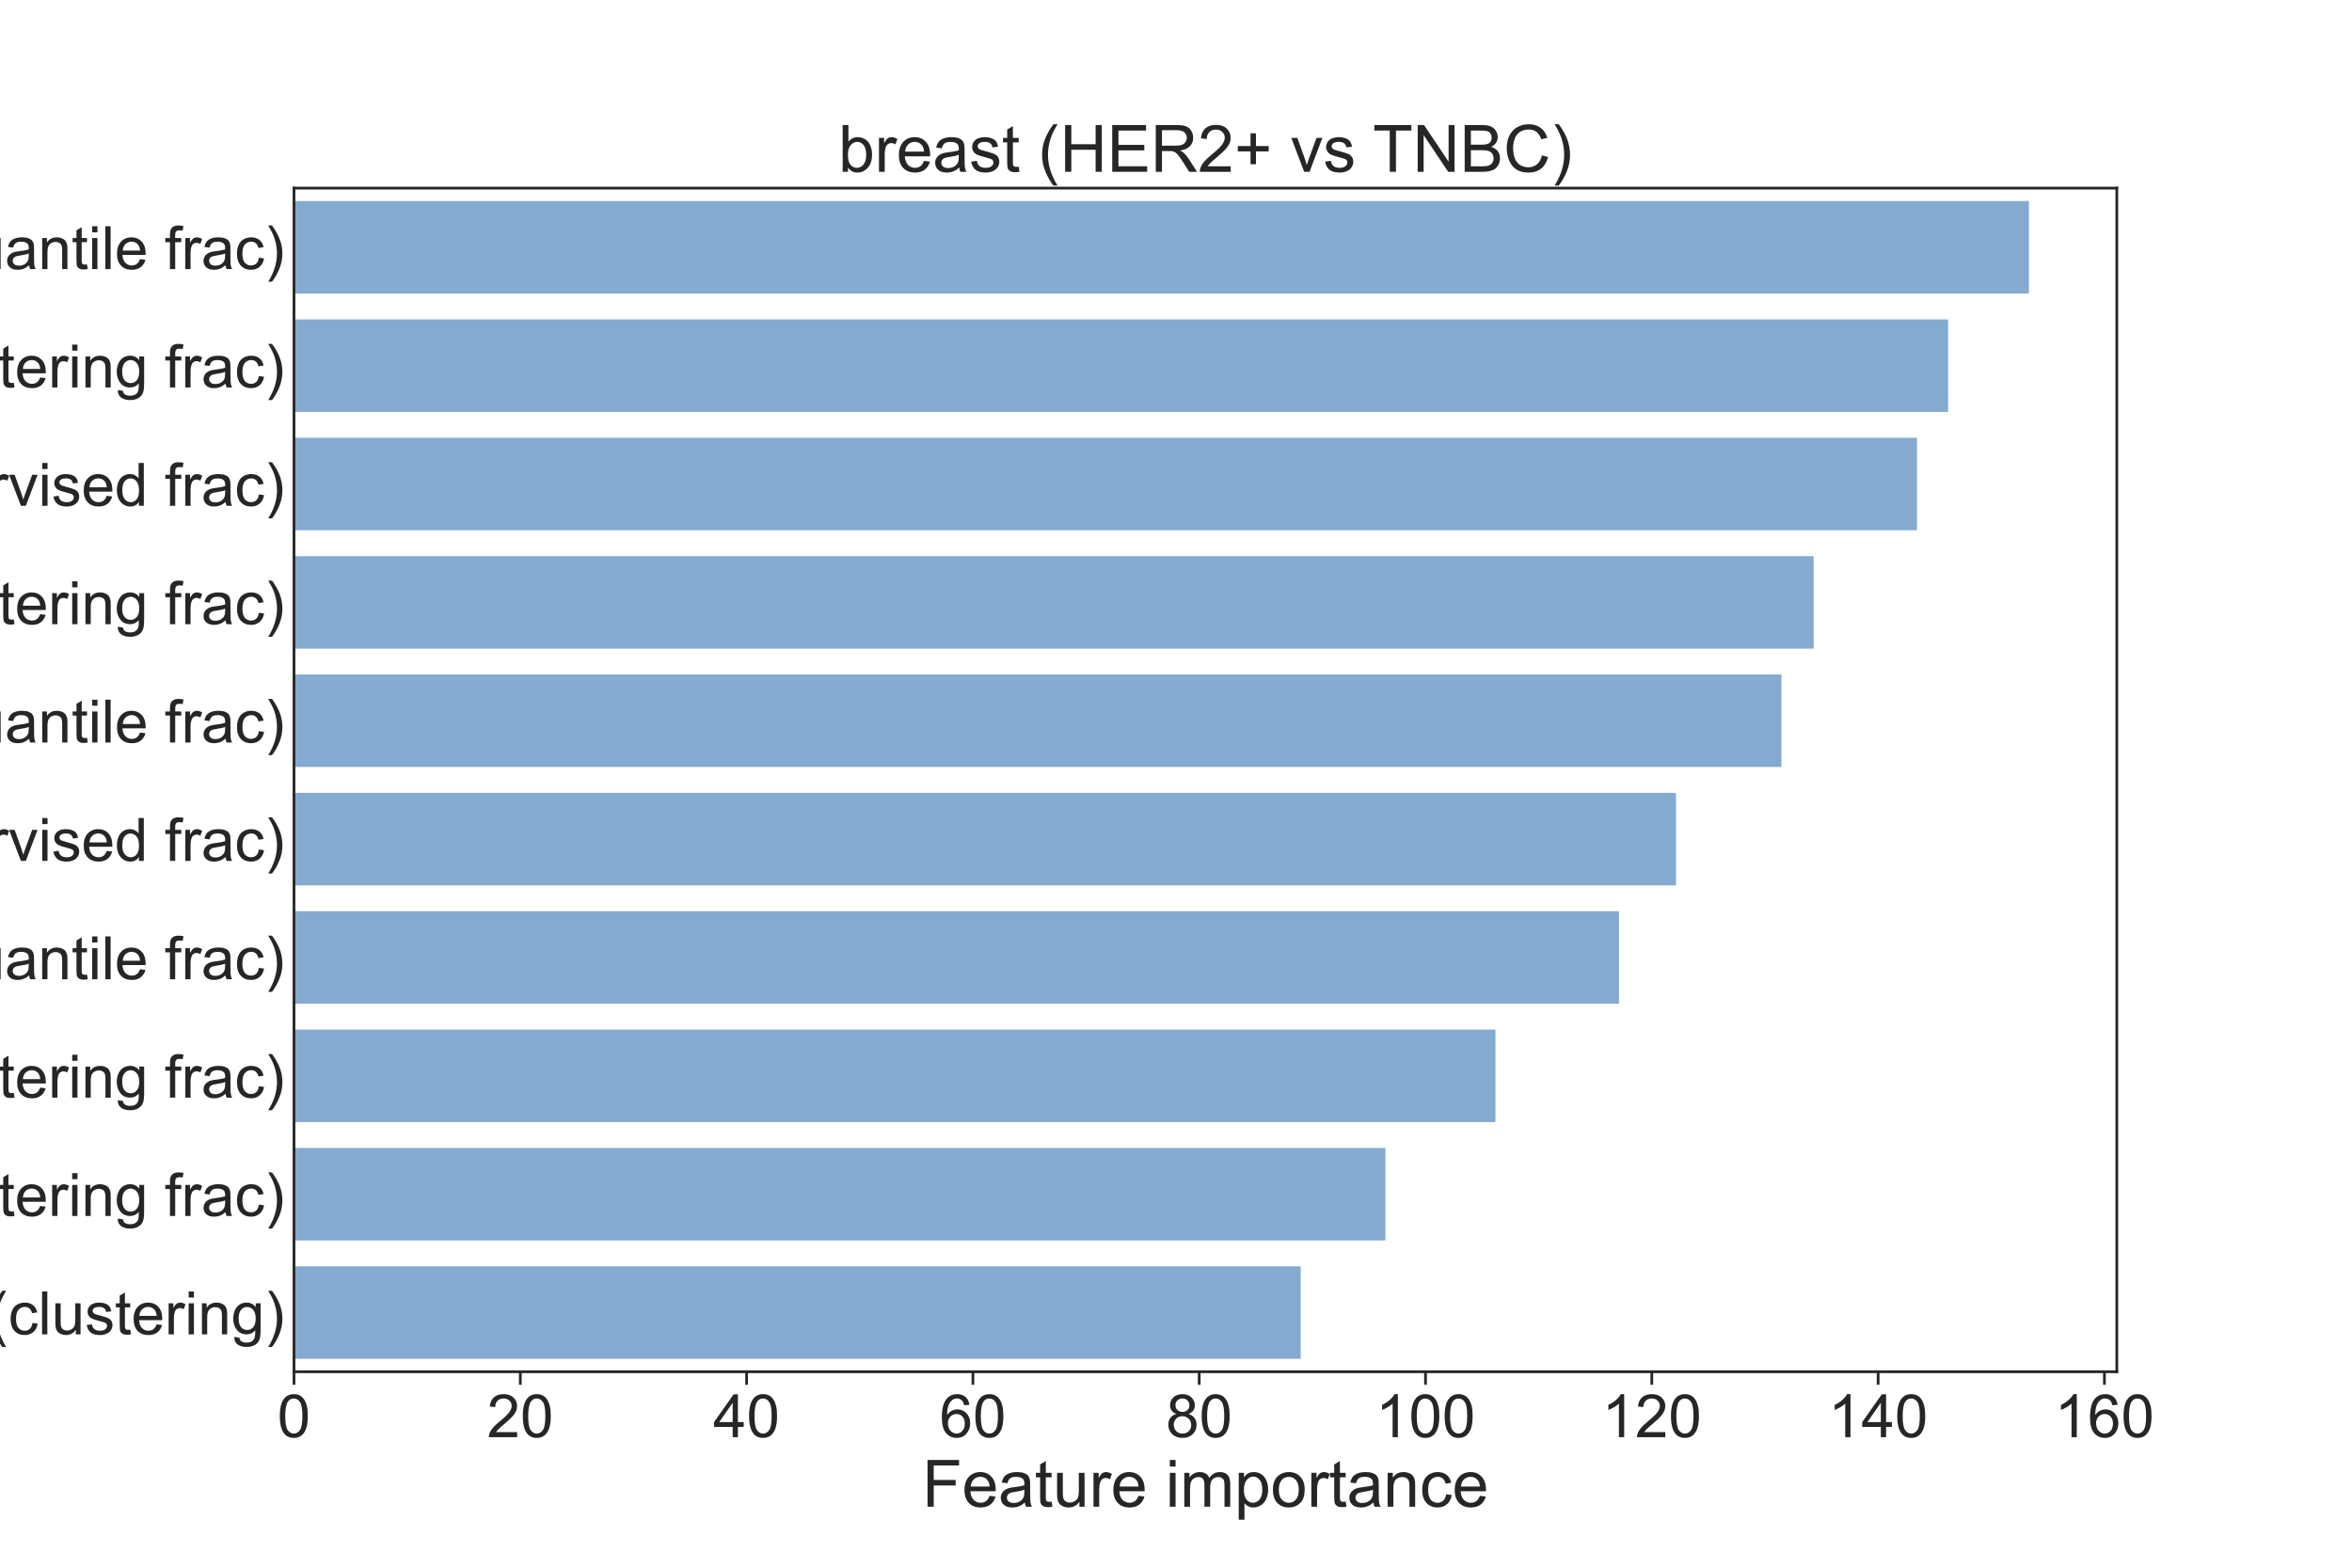 <?xml version="1.0" encoding="utf-8" standalone="no"?>
<!DOCTYPE svg PUBLIC "-//W3C//DTD SVG 1.1//EN"
  "http://www.w3.org/Graphics/SVG/1.1/DTD/svg11.dtd">
<!-- Created with matplotlib (https://matplotlib.org/) -->
<svg height="576pt" version="1.1" viewBox="0 0 864 576" width="864pt" xmlns="http://www.w3.org/2000/svg" xmlns:xlink="http://www.w3.org/1999/xlink">
 <defs>
  <style type="text/css">*{stroke-linecap:butt;stroke-linejoin:round;}</style>
 </defs>
 <g id="figure_1">
  <g id="patch_1">
   <path d="M 0 576 
L 864 576 
L 864 0 
L 0 0 
z
" style="fill:#ffffff;"/>
  </g>
  <g id="axes_1">
   <g id="patch_2">
    <path d="M 108 504 
L 777.6 504 
L 777.6 69.12 
L 108 69.12 
z
" style="fill:#ffffff;"/>
   </g>
   <g id="matplotlib.axis_1">
    <g id="xtick_1">
     <g id="line2d_1">
      <defs>
       <path d="M 0 0 
L 0 4.8 
" id="m6b2df90224" style="stroke:#262626;"/>
      </defs>
      <g>
       <use style="fill:#262626;stroke:#262626;" x="108" xlink:href="#m6b2df90224" y="504"/>
      </g>
     </g>
     <g id="text_1">
      <!-- 0 -->
      <g style="fill:#262626;" transform="translate(101.883 528.047)scale(0.22 -0.22)">
       <defs>
        <path d="M 4.156 35.297 
Q 4.156 48 6.766 55.734 
Q 9.375 63.484 14.516 67.672 
Q 19.672 71.875 27.484 71.875 
Q 33.25 71.875 37.594 69.547 
Q 41.938 67.234 44.766 62.859 
Q 47.609 58.5 49.219 52.219 
Q 50.828 45.953 50.828 35.297 
Q 50.828 22.703 48.234 14.969 
Q 45.656 7.234 40.5 3 
Q 35.359 -1.219 27.484 -1.219 
Q 17.141 -1.219 11.234 6.203 
Q 4.156 15.141 4.156 35.297 
z
M 13.188 35.297 
Q 13.188 17.672 17.312 11.828 
Q 21.438 6 27.484 6 
Q 33.547 6 37.672 11.859 
Q 41.797 17.719 41.797 35.297 
Q 41.797 52.984 37.672 58.781 
Q 33.547 64.594 27.391 64.594 
Q 21.344 64.594 17.719 59.469 
Q 13.188 52.938 13.188 35.297 
z
" id="ArialMT-48"/>
       </defs>
       <use xlink:href="#ArialMT-48"/>
      </g>
     </g>
    </g>
    <g id="xtick_2">
     <g id="line2d_2">
      <g>
       <use style="fill:#262626;stroke:#262626;" x="191.132" xlink:href="#m6b2df90224" y="504"/>
      </g>
     </g>
     <g id="text_2">
      <!-- 20 -->
      <g style="fill:#262626;" transform="translate(178.898 528.047)scale(0.22 -0.22)">
       <defs>
        <path d="M 50.344 8.453 
L 50.344 0 
L 3.031 0 
Q 2.938 3.172 4.047 6.109 
Q 5.859 10.938 9.828 15.625 
Q 13.812 20.312 21.344 26.469 
Q 33.016 36.031 37.109 41.625 
Q 41.219 47.219 41.219 52.203 
Q 41.219 57.422 37.469 61 
Q 33.734 64.594 27.734 64.594 
Q 21.391 64.594 17.578 60.781 
Q 13.766 56.984 13.719 50.25 
L 4.688 51.172 
Q 5.609 61.281 11.656 66.578 
Q 17.719 71.875 27.938 71.875 
Q 38.234 71.875 44.234 66.156 
Q 50.25 60.453 50.25 52 
Q 50.25 47.703 48.484 43.547 
Q 46.734 39.406 42.656 34.812 
Q 38.578 30.219 29.109 22.219 
Q 21.188 15.578 18.938 13.203 
Q 16.703 10.844 15.234 8.453 
z
" id="ArialMT-50"/>
       </defs>
       <use xlink:href="#ArialMT-50"/>
       <use x="55.615" xlink:href="#ArialMT-48"/>
      </g>
     </g>
    </g>
    <g id="xtick_3">
     <g id="line2d_3">
      <g>
       <use style="fill:#262626;stroke:#262626;" x="274.263" xlink:href="#m6b2df90224" y="504"/>
      </g>
     </g>
     <g id="text_3">
      <!-- 40 -->
      <g style="fill:#262626;" transform="translate(262.029 528.047)scale(0.22 -0.22)">
       <defs>
        <path d="M 32.328 0 
L 32.328 17.141 
L 1.266 17.141 
L 1.266 25.203 
L 33.938 71.578 
L 41.109 71.578 
L 41.109 25.203 
L 50.781 25.203 
L 50.781 17.141 
L 41.109 17.141 
L 41.109 0 
z
M 32.328 25.203 
L 32.328 57.469 
L 9.906 25.203 
z
" id="ArialMT-52"/>
       </defs>
       <use xlink:href="#ArialMT-52"/>
       <use x="55.615" xlink:href="#ArialMT-48"/>
      </g>
     </g>
    </g>
    <g id="xtick_4">
     <g id="line2d_4">
      <g>
       <use style="fill:#262626;stroke:#262626;" x="357.395" xlink:href="#m6b2df90224" y="504"/>
      </g>
     </g>
     <g id="text_4">
      <!-- 60 -->
      <g style="fill:#262626;" transform="translate(345.161 528.047)scale(0.22 -0.22)">
       <defs>
        <path d="M 49.75 54.047 
L 41.016 53.375 
Q 39.844 58.547 37.703 60.891 
Q 34.125 64.656 28.906 64.656 
Q 24.703 64.656 21.531 62.312 
Q 17.391 59.281 14.984 53.469 
Q 12.594 47.656 12.5 36.922 
Q 15.672 41.75 20.266 44.094 
Q 24.859 46.438 29.891 46.438 
Q 38.672 46.438 44.844 39.969 
Q 51.031 33.5 51.031 23.25 
Q 51.031 16.5 48.125 10.719 
Q 45.219 4.938 40.141 1.859 
Q 35.062 -1.219 28.609 -1.219 
Q 17.625 -1.219 10.688 6.859 
Q 3.766 14.938 3.766 33.5 
Q 3.766 54.25 11.422 63.672 
Q 18.109 71.875 29.438 71.875 
Q 37.891 71.875 43.281 67.141 
Q 48.688 62.406 49.75 54.047 
z
M 13.875 23.188 
Q 13.875 18.656 15.797 14.5 
Q 17.719 10.359 21.188 8.172 
Q 24.656 6 28.469 6 
Q 34.031 6 38.031 10.484 
Q 42.047 14.984 42.047 22.703 
Q 42.047 30.125 38.078 34.391 
Q 34.125 38.672 28.125 38.672 
Q 22.172 38.672 18.016 34.391 
Q 13.875 30.125 13.875 23.188 
z
" id="ArialMT-54"/>
       </defs>
       <use xlink:href="#ArialMT-54"/>
       <use x="55.615" xlink:href="#ArialMT-48"/>
      </g>
     </g>
    </g>
    <g id="xtick_5">
     <g id="line2d_5">
      <g>
       <use style="fill:#262626;stroke:#262626;" x="440.527" xlink:href="#m6b2df90224" y="504"/>
      </g>
     </g>
     <g id="text_5">
      <!-- 80 -->
      <g style="fill:#262626;" transform="translate(428.292 528.047)scale(0.22 -0.22)">
       <defs>
        <path d="M 17.672 38.812 
Q 12.203 40.828 9.562 44.531 
Q 6.938 48.25 6.938 53.422 
Q 6.938 61.234 12.547 66.547 
Q 18.172 71.875 27.484 71.875 
Q 36.859 71.875 42.578 66.422 
Q 48.297 60.984 48.297 53.172 
Q 48.297 48.188 45.672 44.5 
Q 43.062 40.828 37.75 38.812 
Q 44.344 36.672 47.781 31.875 
Q 51.219 27.094 51.219 20.453 
Q 51.219 11.281 44.719 5.031 
Q 38.234 -1.219 27.641 -1.219 
Q 17.047 -1.219 10.547 5.047 
Q 4.047 11.328 4.047 20.703 
Q 4.047 27.688 7.594 32.391 
Q 11.141 37.109 17.672 38.812 
z
M 15.922 53.719 
Q 15.922 48.641 19.188 45.406 
Q 22.469 42.188 27.688 42.188 
Q 32.766 42.188 36.016 45.375 
Q 39.266 48.578 39.266 53.219 
Q 39.266 58.062 35.906 61.359 
Q 32.562 64.656 27.594 64.656 
Q 22.562 64.656 19.234 61.422 
Q 15.922 58.203 15.922 53.719 
z
M 13.094 20.656 
Q 13.094 16.891 14.875 13.375 
Q 16.656 9.859 20.172 7.922 
Q 23.688 6 27.734 6 
Q 34.031 6 38.125 10.047 
Q 42.234 14.109 42.234 20.359 
Q 42.234 26.703 38.016 30.859 
Q 33.797 35.016 27.438 35.016 
Q 21.234 35.016 17.156 30.906 
Q 13.094 26.812 13.094 20.656 
z
" id="ArialMT-56"/>
       </defs>
       <use xlink:href="#ArialMT-56"/>
       <use x="55.615" xlink:href="#ArialMT-48"/>
      </g>
     </g>
    </g>
    <g id="xtick_6">
     <g id="line2d_6">
      <g>
       <use style="fill:#262626;stroke:#262626;" x="523.658" xlink:href="#m6b2df90224" y="504"/>
      </g>
     </g>
     <g id="text_6">
      <!-- 100 -->
      <g style="fill:#262626;" transform="translate(505.307 528.047)scale(0.22 -0.22)">
       <defs>
        <path d="M 37.25 0 
L 28.469 0 
L 28.469 56 
Q 25.297 52.984 20.141 49.953 
Q 14.984 46.922 10.891 45.406 
L 10.891 53.906 
Q 18.266 57.375 23.781 62.297 
Q 29.297 67.234 31.594 71.875 
L 37.25 71.875 
z
" id="ArialMT-49"/>
       </defs>
       <use xlink:href="#ArialMT-49"/>
       <use x="55.615" xlink:href="#ArialMT-48"/>
       <use x="111.23" xlink:href="#ArialMT-48"/>
      </g>
     </g>
    </g>
    <g id="xtick_7">
     <g id="line2d_7">
      <g>
       <use style="fill:#262626;stroke:#262626;" x="606.79" xlink:href="#m6b2df90224" y="504"/>
      </g>
     </g>
     <g id="text_7">
      <!-- 120 -->
      <g style="fill:#262626;" transform="translate(588.439 528.047)scale(0.22 -0.22)">
       <use xlink:href="#ArialMT-49"/>
       <use x="55.615" xlink:href="#ArialMT-50"/>
       <use x="111.23" xlink:href="#ArialMT-48"/>
      </g>
     </g>
    </g>
    <g id="xtick_8">
     <g id="line2d_8">
      <g>
       <use style="fill:#262626;stroke:#262626;" x="689.921" xlink:href="#m6b2df90224" y="504"/>
      </g>
     </g>
     <g id="text_8">
      <!-- 140 -->
      <g style="fill:#262626;" transform="translate(671.57 528.047)scale(0.22 -0.22)">
       <use xlink:href="#ArialMT-49"/>
       <use x="55.615" xlink:href="#ArialMT-52"/>
       <use x="111.23" xlink:href="#ArialMT-48"/>
      </g>
     </g>
    </g>
    <g id="xtick_9">
     <g id="line2d_9">
      <g>
       <use style="fill:#262626;stroke:#262626;" x="773.053" xlink:href="#m6b2df90224" y="504"/>
      </g>
     </g>
     <g id="text_9">
      <!-- 160 -->
      <g style="fill:#262626;" transform="translate(754.702 528.047)scale(0.22 -0.22)">
       <use xlink:href="#ArialMT-49"/>
       <use x="55.615" xlink:href="#ArialMT-54"/>
       <use x="111.23" xlink:href="#ArialMT-48"/>
      </g>
     </g>
    </g>
    <g id="text_10">
     <!-- Feature importance -->
     <g style="fill:#262626;" transform="translate(338.758 553.598)scale(0.24 -0.24)">
      <defs>
       <path d="M 8.203 0 
L 8.203 71.578 
L 56.5 71.578 
L 56.5 63.141 
L 17.672 63.141 
L 17.672 40.969 
L 51.266 40.969 
L 51.266 32.516 
L 17.672 32.516 
L 17.672 0 
z
" id="ArialMT-70"/>
       <path d="M 42.094 16.703 
L 51.172 15.578 
Q 49.031 7.625 43.219 3.219 
Q 37.406 -1.172 28.375 -1.172 
Q 17 -1.172 10.328 5.828 
Q 3.656 12.844 3.656 25.484 
Q 3.656 38.578 10.391 45.797 
Q 17.141 53.031 27.875 53.031 
Q 38.281 53.031 44.875 45.953 
Q 51.469 38.875 51.469 26.031 
Q 51.469 25.25 51.422 23.688 
L 12.75 23.688 
Q 13.234 15.141 17.578 10.594 
Q 21.922 6.062 28.422 6.062 
Q 33.25 6.062 36.672 8.594 
Q 40.094 11.141 42.094 16.703 
z
M 13.234 30.906 
L 42.188 30.906 
Q 41.609 37.453 38.875 40.719 
Q 34.672 45.797 27.984 45.797 
Q 21.922 45.797 17.797 41.75 
Q 13.672 37.703 13.234 30.906 
z
" id="ArialMT-101"/>
       <path d="M 40.438 6.391 
Q 35.547 2.25 31.031 0.531 
Q 26.516 -1.172 21.344 -1.172 
Q 12.797 -1.172 8.203 3 
Q 3.609 7.172 3.609 13.672 
Q 3.609 17.484 5.344 20.625 
Q 7.078 23.781 9.891 25.688 
Q 12.703 27.594 16.219 28.562 
Q 18.797 29.25 24.031 29.891 
Q 34.672 31.156 39.703 32.906 
Q 39.75 34.719 39.75 35.203 
Q 39.75 40.578 37.25 42.781 
Q 33.891 45.75 27.25 45.75 
Q 21.047 45.75 18.094 43.578 
Q 15.141 41.406 13.719 35.891 
L 5.125 37.062 
Q 6.297 42.578 8.984 45.969 
Q 11.672 49.359 16.75 51.188 
Q 21.828 53.031 28.516 53.031 
Q 35.156 53.031 39.297 51.469 
Q 43.453 49.906 45.406 47.531 
Q 47.359 45.172 48.141 41.547 
Q 48.578 39.312 48.578 33.453 
L 48.578 21.734 
Q 48.578 9.469 49.141 6.219 
Q 49.703 2.984 51.375 0 
L 42.188 0 
Q 40.828 2.734 40.438 6.391 
z
M 39.703 26.031 
Q 34.906 24.078 25.344 22.703 
Q 19.922 21.922 17.672 20.938 
Q 15.438 19.969 14.203 18.094 
Q 12.984 16.219 12.984 13.922 
Q 12.984 10.406 15.641 8.062 
Q 18.312 5.719 23.438 5.719 
Q 28.516 5.719 32.469 7.938 
Q 36.422 10.156 38.281 14.016 
Q 39.703 17 39.703 22.797 
z
" id="ArialMT-97"/>
       <path d="M 25.781 7.859 
L 27.047 0.094 
Q 23.344 -0.688 20.406 -0.688 
Q 15.625 -0.688 12.984 0.828 
Q 10.359 2.344 9.281 4.812 
Q 8.203 7.281 8.203 15.188 
L 8.203 45.016 
L 1.766 45.016 
L 1.766 51.859 
L 8.203 51.859 
L 8.203 64.703 
L 16.938 69.969 
L 16.938 51.859 
L 25.781 51.859 
L 25.781 45.016 
L 16.938 45.016 
L 16.938 14.703 
Q 16.938 10.938 17.406 9.859 
Q 17.875 8.797 18.922 8.156 
Q 19.969 7.516 21.922 7.516 
Q 23.391 7.516 25.781 7.859 
z
" id="ArialMT-116"/>
       <path d="M 40.578 0 
L 40.578 7.625 
Q 34.516 -1.172 24.125 -1.172 
Q 19.531 -1.172 15.547 0.578 
Q 11.578 2.344 9.641 5 
Q 7.719 7.672 6.938 11.531 
Q 6.391 14.109 6.391 19.734 
L 6.391 51.859 
L 15.188 51.859 
L 15.188 23.094 
Q 15.188 16.219 15.719 13.812 
Q 16.547 10.359 19.234 8.375 
Q 21.922 6.391 25.875 6.391 
Q 29.828 6.391 33.297 8.422 
Q 36.766 10.453 38.203 13.938 
Q 39.656 17.438 39.656 24.078 
L 39.656 51.859 
L 48.438 51.859 
L 48.438 0 
z
" id="ArialMT-117"/>
       <path d="M 6.5 0 
L 6.5 51.859 
L 14.406 51.859 
L 14.406 44 
Q 17.438 49.516 20 51.266 
Q 22.562 53.031 25.641 53.031 
Q 30.078 53.031 34.672 50.203 
L 31.641 42.047 
Q 28.422 43.953 25.203 43.953 
Q 22.312 43.953 20.016 42.219 
Q 17.719 40.484 16.75 37.406 
Q 15.281 32.719 15.281 27.156 
L 15.281 0 
z
" id="ArialMT-114"/>
       <path id="ArialMT-32"/>
       <path d="M 6.641 61.469 
L 6.641 71.578 
L 15.438 71.578 
L 15.438 61.469 
z
M 6.641 0 
L 6.641 51.859 
L 15.438 51.859 
L 15.438 0 
z
" id="ArialMT-105"/>
       <path d="M 6.594 0 
L 6.594 51.859 
L 14.453 51.859 
L 14.453 44.578 
Q 16.891 48.391 20.938 50.703 
Q 25 53.031 30.172 53.031 
Q 35.938 53.031 39.625 50.641 
Q 43.312 48.25 44.828 43.953 
Q 50.984 53.031 60.844 53.031 
Q 68.562 53.031 72.703 48.75 
Q 76.859 44.484 76.859 35.594 
L 76.859 0 
L 68.109 0 
L 68.109 32.672 
Q 68.109 37.938 67.25 40.25 
Q 66.406 42.578 64.156 43.984 
Q 61.922 45.406 58.891 45.406 
Q 53.422 45.406 49.797 41.766 
Q 46.188 38.141 46.188 30.125 
L 46.188 0 
L 37.406 0 
L 37.406 33.688 
Q 37.406 39.547 35.25 42.469 
Q 33.109 45.406 28.219 45.406 
Q 24.516 45.406 21.359 43.453 
Q 18.219 41.5 16.797 37.734 
Q 15.375 33.984 15.375 26.906 
L 15.375 0 
z
" id="ArialMT-109"/>
       <path d="M 6.594 -19.875 
L 6.594 51.859 
L 14.594 51.859 
L 14.594 45.125 
Q 17.438 49.078 21 51.047 
Q 24.562 53.031 29.641 53.031 
Q 36.281 53.031 41.359 49.609 
Q 46.438 46.188 49.016 39.953 
Q 51.609 33.734 51.609 26.312 
Q 51.609 18.359 48.75 11.984 
Q 45.906 5.609 40.453 2.219 
Q 35.016 -1.172 29 -1.172 
Q 24.609 -1.172 21.109 0.688 
Q 17.625 2.547 15.375 5.375 
L 15.375 -19.875 
z
M 14.547 25.641 
Q 14.547 15.625 18.594 10.844 
Q 22.656 6.062 28.422 6.062 
Q 34.281 6.062 38.453 11.016 
Q 42.625 15.969 42.625 26.375 
Q 42.625 36.281 38.547 41.203 
Q 34.469 46.141 28.812 46.141 
Q 23.188 46.141 18.859 40.891 
Q 14.547 35.641 14.547 25.641 
z
" id="ArialMT-112"/>
       <path d="M 3.328 25.922 
Q 3.328 40.328 11.328 47.266 
Q 18.016 53.031 27.641 53.031 
Q 38.328 53.031 45.109 46.016 
Q 51.906 39.016 51.906 26.656 
Q 51.906 16.656 48.906 10.906 
Q 45.906 5.172 40.156 2 
Q 34.422 -1.172 27.641 -1.172 
Q 16.75 -1.172 10.031 5.812 
Q 3.328 12.797 3.328 25.922 
z
M 12.359 25.922 
Q 12.359 15.969 16.703 11.016 
Q 21.047 6.062 27.641 6.062 
Q 34.188 6.062 38.531 11.031 
Q 42.875 16.016 42.875 26.219 
Q 42.875 35.844 38.5 40.797 
Q 34.125 45.75 27.641 45.75 
Q 21.047 45.75 16.703 40.812 
Q 12.359 35.891 12.359 25.922 
z
" id="ArialMT-111"/>
       <path d="M 6.594 0 
L 6.594 51.859 
L 14.5 51.859 
L 14.5 44.484 
Q 20.219 53.031 31 53.031 
Q 35.688 53.031 39.625 51.344 
Q 43.562 49.656 45.516 46.922 
Q 47.469 44.188 48.25 40.438 
Q 48.734 37.984 48.734 31.891 
L 48.734 0 
L 39.938 0 
L 39.938 31.547 
Q 39.938 36.922 38.906 39.578 
Q 37.891 42.234 35.281 43.812 
Q 32.672 45.406 29.156 45.406 
Q 23.531 45.406 19.453 41.844 
Q 15.375 38.281 15.375 28.328 
L 15.375 0 
z
" id="ArialMT-110"/>
       <path d="M 40.438 19 
L 49.078 17.875 
Q 47.656 8.938 41.812 3.875 
Q 35.984 -1.172 27.484 -1.172 
Q 16.844 -1.172 10.375 5.781 
Q 3.906 12.75 3.906 25.734 
Q 3.906 34.125 6.688 40.422 
Q 9.469 46.734 15.156 49.875 
Q 20.844 53.031 27.547 53.031 
Q 35.984 53.031 41.359 48.75 
Q 46.734 44.484 48.25 36.625 
L 39.703 35.297 
Q 38.484 40.531 35.375 43.156 
Q 32.281 45.797 27.875 45.797 
Q 21.234 45.797 17.078 41.031 
Q 12.938 36.281 12.938 25.984 
Q 12.938 15.531 16.938 10.797 
Q 20.953 6.062 27.391 6.062 
Q 32.562 6.062 36.031 9.234 
Q 39.5 12.406 40.438 19 
z
" id="ArialMT-99"/>
      </defs>
      <use xlink:href="#ArialMT-70"/>
      <use x="61.084" xlink:href="#ArialMT-101"/>
      <use x="116.699" xlink:href="#ArialMT-97"/>
      <use x="172.314" xlink:href="#ArialMT-116"/>
      <use x="200.098" xlink:href="#ArialMT-117"/>
      <use x="255.713" xlink:href="#ArialMT-114"/>
      <use x="289.014" xlink:href="#ArialMT-101"/>
      <use x="344.629" xlink:href="#ArialMT-32"/>
      <use x="372.412" xlink:href="#ArialMT-105"/>
      <use x="394.629" xlink:href="#ArialMT-109"/>
      <use x="477.93" xlink:href="#ArialMT-112"/>
      <use x="533.545" xlink:href="#ArialMT-111"/>
      <use x="589.16" xlink:href="#ArialMT-114"/>
      <use x="622.461" xlink:href="#ArialMT-116"/>
      <use x="650.244" xlink:href="#ArialMT-97"/>
      <use x="705.859" xlink:href="#ArialMT-110"/>
      <use x="761.475" xlink:href="#ArialMT-99"/>
      <use x="811.475" xlink:href="#ArialMT-101"/>
     </g>
    </g>
   </g>
   <g id="matplotlib.axis_2">
    <g id="ytick_1">
     <g id="text_11">
      <!-- SV DUP [1217064-inf] (quantile frac) -->
      <g style="fill:#262626;" transform="translate(-252.165 98.872)scale(0.22 -0.22)">
       <defs>
        <path d="M 4.5 23 
L 13.422 23.781 
Q 14.062 18.406 16.375 14.969 
Q 18.703 11.531 23.578 9.406 
Q 28.469 7.281 34.578 7.281 
Q 39.984 7.281 44.141 8.891 
Q 48.297 10.5 50.312 13.297 
Q 52.344 16.109 52.344 19.438 
Q 52.344 22.797 50.391 25.312 
Q 48.438 27.828 43.953 29.547 
Q 41.062 30.672 31.203 33.031 
Q 21.344 35.406 17.391 37.5 
Q 12.25 40.188 9.734 44.156 
Q 7.234 48.141 7.234 53.078 
Q 7.234 58.5 10.297 63.203 
Q 13.375 67.922 19.281 70.359 
Q 25.203 72.797 32.422 72.797 
Q 40.375 72.797 46.453 70.234 
Q 52.547 67.672 55.812 62.688 
Q 59.078 57.719 59.328 51.422 
L 50.25 50.734 
Q 49.516 57.516 45.281 60.984 
Q 41.062 64.453 32.812 64.453 
Q 24.219 64.453 20.281 61.297 
Q 16.359 58.156 16.359 53.719 
Q 16.359 49.859 19.141 47.359 
Q 21.875 44.875 33.422 42.266 
Q 44.969 39.656 49.266 37.703 
Q 55.516 34.812 58.484 30.391 
Q 61.469 25.984 61.469 20.219 
Q 61.469 14.5 58.203 9.438 
Q 54.938 4.391 48.797 1.578 
Q 42.672 -1.219 35.016 -1.219 
Q 25.297 -1.219 18.719 1.609 
Q 12.156 4.438 8.422 10.125 
Q 4.688 15.828 4.5 23 
z
" id="ArialMT-83"/>
        <path d="M 28.172 0 
L 0.438 71.578 
L 10.688 71.578 
L 29.297 19.578 
Q 31.547 13.328 33.062 7.859 
Q 34.719 13.719 36.922 19.578 
L 56.25 71.578 
L 65.922 71.578 
L 37.891 0 
z
" id="ArialMT-86"/>
        <path d="M 7.719 0 
L 7.719 71.578 
L 32.375 71.578 
Q 40.719 71.578 45.125 70.562 
Q 51.266 69.141 55.609 65.438 
Q 61.281 60.641 64.078 53.188 
Q 66.891 45.75 66.891 36.188 
Q 66.891 28.031 64.984 21.734 
Q 63.094 15.438 60.109 11.297 
Q 57.125 7.172 53.578 4.797 
Q 50.047 2.438 45.047 1.219 
Q 40.047 0 33.547 0 
z
M 17.188 8.453 
L 32.469 8.453 
Q 39.547 8.453 43.578 9.766 
Q 47.609 11.078 50 13.484 
Q 53.375 16.844 55.25 22.531 
Q 57.125 28.219 57.125 36.328 
Q 57.125 47.562 53.438 53.594 
Q 49.75 59.625 44.484 61.672 
Q 40.672 63.141 32.234 63.141 
L 17.188 63.141 
z
" id="ArialMT-68"/>
        <path d="M 54.688 71.578 
L 64.156 71.578 
L 64.156 30.219 
Q 64.156 19.438 61.719 13.078 
Q 59.281 6.734 52.906 2.75 
Q 46.531 -1.219 36.188 -1.219 
Q 26.125 -1.219 19.719 2.25 
Q 13.328 5.719 10.594 12.281 
Q 7.859 18.844 7.859 30.219 
L 7.859 71.578 
L 17.328 71.578 
L 17.328 30.281 
Q 17.328 20.953 19.062 16.531 
Q 20.797 12.109 25.016 9.719 
Q 29.25 7.328 35.359 7.328 
Q 45.797 7.328 50.234 12.062 
Q 54.688 16.797 54.688 30.281 
z
" id="ArialMT-85"/>
        <path d="M 7.719 0 
L 7.719 71.578 
L 34.719 71.578 
Q 41.844 71.578 45.609 70.906 
Q 50.875 70.016 54.438 67.547 
Q 58.016 65.094 60.188 60.641 
Q 62.359 56.203 62.359 50.875 
Q 62.359 41.75 56.547 35.422 
Q 50.734 29.109 35.547 29.109 
L 17.188 29.109 
L 17.188 0 
z
M 17.188 37.547 
L 35.688 37.547 
Q 44.875 37.547 48.734 40.969 
Q 52.594 44.391 52.594 50.594 
Q 52.594 55.078 50.312 58.266 
Q 48.047 61.469 44.344 62.5 
Q 41.938 63.141 35.5 63.141 
L 17.188 63.141 
z
" id="ArialMT-80"/>
        <path d="M 6.781 -19.875 
L 6.781 71.578 
L 26.172 71.578 
L 26.172 64.312 
L 15.578 64.312 
L 15.578 -12.594 
L 26.172 -12.594 
L 26.172 -19.875 
z
" id="ArialMT-91"/>
        <path d="M 4.734 62.203 
L 4.734 70.656 
L 51.078 70.656 
L 51.078 63.812 
Q 44.234 56.547 37.516 44.484 
Q 30.812 32.422 27.156 19.672 
Q 24.516 10.688 23.781 0 
L 14.75 0 
Q 14.891 8.453 18.062 20.406 
Q 21.234 32.375 27.172 43.484 
Q 33.109 54.594 39.797 62.203 
z
" id="ArialMT-55"/>
        <path d="M 3.172 21.484 
L 3.172 30.328 
L 30.172 30.328 
L 30.172 21.484 
z
" id="ArialMT-45"/>
        <path d="M 8.688 0 
L 8.688 45.016 
L 0.922 45.016 
L 0.922 51.859 
L 8.688 51.859 
L 8.688 57.375 
Q 8.688 62.594 9.625 65.141 
Q 10.891 68.562 14.078 70.672 
Q 17.281 72.797 23.047 72.797 
Q 26.766 72.797 31.25 71.922 
L 29.938 64.266 
Q 27.203 64.75 24.75 64.75 
Q 20.75 64.75 19.094 63.031 
Q 17.438 61.328 17.438 56.641 
L 17.438 51.859 
L 27.547 51.859 
L 27.547 45.016 
L 17.438 45.016 
L 17.438 0 
z
" id="ArialMT-102"/>
        <path d="M 21.297 -19.875 
L 1.906 -19.875 
L 1.906 -12.594 
L 12.5 -12.594 
L 12.5 64.312 
L 1.906 64.312 
L 1.906 71.578 
L 21.297 71.578 
z
" id="ArialMT-93"/>
        <path d="M 23.391 -21.047 
Q 16.109 -11.859 11.078 0.438 
Q 6.062 12.75 6.062 25.922 
Q 6.062 37.547 9.812 48.188 
Q 14.203 60.547 23.391 72.797 
L 29.688 72.797 
Q 23.781 62.641 21.875 58.297 
Q 18.891 51.562 17.188 44.234 
Q 15.094 35.109 15.094 25.875 
Q 15.094 2.391 29.688 -21.047 
z
" id="ArialMT-40"/>
        <path d="M 39.656 -19.875 
L 39.656 5.516 
Q 37.594 2.641 33.906 0.734 
Q 30.219 -1.172 26.078 -1.172 
Q 16.844 -1.172 10.172 6.203 
Q 3.516 13.578 3.516 26.422 
Q 3.516 34.234 6.219 40.422 
Q 8.938 46.625 14.078 49.828 
Q 19.234 53.031 25.391 53.031 
Q 35.016 53.031 40.531 44.922 
L 40.531 51.859 
L 48.438 51.859 
L 48.438 -19.875 
z
M 12.547 26.078 
Q 12.547 16.062 16.75 11.062 
Q 20.953 6.062 26.812 6.062 
Q 32.422 6.062 36.469 10.812 
Q 40.531 15.578 40.531 25.297 
Q 40.531 35.641 36.25 40.859 
Q 31.984 46.094 26.219 46.094 
Q 20.516 46.094 16.531 41.234 
Q 12.547 36.375 12.547 26.078 
z
" id="ArialMT-113"/>
        <path d="M 6.391 0 
L 6.391 71.578 
L 15.188 71.578 
L 15.188 0 
z
" id="ArialMT-108"/>
        <path d="M 12.359 -21.047 
L 6.062 -21.047 
Q 20.656 2.391 20.656 25.875 
Q 20.656 35.062 18.562 44.094 
Q 16.891 51.422 13.922 58.156 
Q 12.016 62.547 6.062 72.797 
L 12.359 72.797 
Q 21.531 60.547 25.922 48.188 
Q 29.688 37.547 29.688 25.922 
Q 29.688 12.75 24.625 0.438 
Q 19.578 -11.859 12.359 -21.047 
z
" id="ArialMT-41"/>
       </defs>
       <use xlink:href="#ArialMT-83"/>
       <use x="66.699" xlink:href="#ArialMT-86"/>
       <use x="133.398" xlink:href="#ArialMT-32"/>
       <use x="161.182" xlink:href="#ArialMT-68"/>
       <use x="233.398" xlink:href="#ArialMT-85"/>
       <use x="305.615" xlink:href="#ArialMT-80"/>
       <use x="370.564" xlink:href="#ArialMT-32"/>
       <use x="398.348" xlink:href="#ArialMT-91"/>
       <use x="426.131" xlink:href="#ArialMT-49"/>
       <use x="481.746" xlink:href="#ArialMT-50"/>
       <use x="537.361" xlink:href="#ArialMT-49"/>
       <use x="592.977" xlink:href="#ArialMT-55"/>
       <use x="648.592" xlink:href="#ArialMT-48"/>
       <use x="704.207" xlink:href="#ArialMT-54"/>
       <use x="759.822" xlink:href="#ArialMT-52"/>
       <use x="815.438" xlink:href="#ArialMT-45"/>
       <use x="848.738" xlink:href="#ArialMT-105"/>
       <use x="870.955" xlink:href="#ArialMT-110"/>
       <use x="926.57" xlink:href="#ArialMT-102"/>
       <use x="954.354" xlink:href="#ArialMT-93"/>
       <use x="982.137" xlink:href="#ArialMT-32"/>
       <use x="1009.92" xlink:href="#ArialMT-40"/>
       <use x="1043.221" xlink:href="#ArialMT-113"/>
       <use x="1098.836" xlink:href="#ArialMT-117"/>
       <use x="1154.451" xlink:href="#ArialMT-97"/>
       <use x="1210.066" xlink:href="#ArialMT-110"/>
       <use x="1265.682" xlink:href="#ArialMT-116"/>
       <use x="1293.465" xlink:href="#ArialMT-105"/>
       <use x="1315.682" xlink:href="#ArialMT-108"/>
       <use x="1337.898" xlink:href="#ArialMT-101"/>
       <use x="1393.514" xlink:href="#ArialMT-32"/>
       <use x="1421.297" xlink:href="#ArialMT-102"/>
       <use x="1449.08" xlink:href="#ArialMT-114"/>
       <use x="1482.381" xlink:href="#ArialMT-97"/>
       <use x="1537.996" xlink:href="#ArialMT-99"/>
       <use x="1587.996" xlink:href="#ArialMT-41"/>
      </g>
     </g>
    </g>
    <g id="ytick_2">
     <g id="text_12">
      <!-- SV DUP [920296-15348794] (clustering frac) -->
      <g style="fill:#262626;" transform="translate(-331.66 142.36)scale(0.22 -0.22)">
       <defs>
        <path d="M 5.469 16.547 
L 13.922 17.328 
Q 14.984 11.375 18.016 8.688 
Q 21.047 6 25.781 6 
Q 29.828 6 32.875 7.859 
Q 35.938 9.719 37.891 12.812 
Q 39.844 15.922 41.156 21.188 
Q 42.484 26.469 42.484 31.938 
Q 42.484 32.516 42.438 33.688 
Q 39.797 29.5 35.234 26.875 
Q 30.672 24.266 25.344 24.266 
Q 16.453 24.266 10.297 30.703 
Q 4.156 37.156 4.156 47.703 
Q 4.156 58.594 10.578 65.234 
Q 17 71.875 26.656 71.875 
Q 33.641 71.875 39.422 68.109 
Q 45.219 64.359 48.219 57.391 
Q 51.219 50.438 51.219 37.25 
Q 51.219 23.531 48.234 15.406 
Q 45.266 7.281 39.375 3.031 
Q 33.5 -1.219 25.594 -1.219 
Q 17.188 -1.219 11.859 3.438 
Q 6.547 8.109 5.469 16.547 
z
M 41.453 48.141 
Q 41.453 55.719 37.422 60.156 
Q 33.406 64.594 27.734 64.594 
Q 21.875 64.594 17.531 59.812 
Q 13.188 55.031 13.188 47.406 
Q 13.188 40.578 17.312 36.297 
Q 21.438 32.031 27.484 32.031 
Q 33.594 32.031 37.516 36.297 
Q 41.453 40.578 41.453 48.141 
z
" id="ArialMT-57"/>
        <path d="M 4.156 18.75 
L 13.375 19.531 
Q 14.406 12.797 18.141 9.391 
Q 21.875 6 27.156 6 
Q 33.5 6 37.891 10.781 
Q 42.281 15.578 42.281 23.484 
Q 42.281 31 38.062 35.344 
Q 33.844 39.703 27 39.703 
Q 22.75 39.703 19.328 37.766 
Q 15.922 35.844 13.969 32.766 
L 5.719 33.844 
L 12.641 70.609 
L 48.25 70.609 
L 48.25 62.203 
L 19.672 62.203 
L 15.828 42.969 
Q 22.266 47.469 29.344 47.469 
Q 38.719 47.469 45.156 40.969 
Q 51.609 34.469 51.609 24.266 
Q 51.609 14.547 45.953 7.469 
Q 39.062 -1.219 27.156 -1.219 
Q 17.391 -1.219 11.203 4.25 
Q 5.031 9.719 4.156 18.75 
z
" id="ArialMT-53"/>
        <path d="M 4.203 18.891 
L 12.984 20.062 
Q 14.5 12.594 18.141 9.297 
Q 21.781 6 27 6 
Q 33.203 6 37.469 10.297 
Q 41.75 14.594 41.75 20.953 
Q 41.75 27 37.797 30.922 
Q 33.844 34.859 27.734 34.859 
Q 25.25 34.859 21.531 33.891 
L 22.516 41.609 
Q 23.391 41.5 23.922 41.5 
Q 29.547 41.5 34.031 44.422 
Q 38.531 47.359 38.531 53.469 
Q 38.531 58.297 35.25 61.469 
Q 31.984 64.656 26.812 64.656 
Q 21.688 64.656 18.266 61.422 
Q 14.844 58.203 13.875 51.766 
L 5.078 53.328 
Q 6.688 62.156 12.391 67.016 
Q 18.109 71.875 26.609 71.875 
Q 32.469 71.875 37.391 69.359 
Q 42.328 66.844 44.938 62.5 
Q 47.562 58.156 47.562 53.266 
Q 47.562 48.641 45.062 44.828 
Q 42.578 41.016 37.703 38.766 
Q 44.047 37.312 47.562 32.688 
Q 51.078 28.078 51.078 21.141 
Q 51.078 11.766 44.234 5.25 
Q 37.406 -1.266 26.953 -1.266 
Q 17.531 -1.266 11.297 4.344 
Q 5.078 9.969 4.203 18.891 
z
" id="ArialMT-51"/>
        <path d="M 3.078 15.484 
L 11.766 16.844 
Q 12.5 11.625 15.844 8.844 
Q 19.188 6.062 25.203 6.062 
Q 31.25 6.062 34.172 8.516 
Q 37.109 10.984 37.109 14.312 
Q 37.109 17.281 34.516 19 
Q 32.719 20.172 25.531 21.969 
Q 15.875 24.422 12.141 26.203 
Q 8.406 27.984 6.469 31.125 
Q 4.547 34.281 4.547 38.094 
Q 4.547 41.547 6.125 44.5 
Q 7.719 47.469 10.453 49.422 
Q 12.5 50.922 16.031 51.969 
Q 19.578 53.031 23.641 53.031 
Q 29.734 53.031 34.344 51.266 
Q 38.969 49.516 41.156 46.5 
Q 43.359 43.5 44.188 38.484 
L 35.594 37.312 
Q 35.016 41.312 32.203 43.547 
Q 29.391 45.797 24.266 45.797 
Q 18.219 45.797 15.625 43.797 
Q 13.031 41.797 13.031 39.109 
Q 13.031 37.406 14.109 36.031 
Q 15.188 34.625 17.484 33.688 
Q 18.797 33.203 25.25 31.453 
Q 34.578 28.953 38.25 27.359 
Q 41.938 25.781 44.031 22.75 
Q 46.141 19.734 46.141 15.234 
Q 46.141 10.844 43.578 6.953 
Q 41.016 3.078 36.172 0.953 
Q 31.344 -1.172 25.25 -1.172 
Q 15.141 -1.172 9.844 3.031 
Q 4.547 7.234 3.078 15.484 
z
" id="ArialMT-115"/>
        <path d="M 4.984 -4.297 
L 13.531 -5.562 
Q 14.062 -9.516 16.5 -11.328 
Q 19.781 -13.766 25.438 -13.766 
Q 31.547 -13.766 34.859 -11.328 
Q 38.188 -8.891 39.359 -4.5 
Q 40.047 -1.812 39.984 6.781 
Q 34.234 0 25.641 0 
Q 14.938 0 9.078 7.719 
Q 3.219 15.438 3.219 26.219 
Q 3.219 33.641 5.906 39.906 
Q 8.594 46.188 13.688 49.609 
Q 18.797 53.031 25.688 53.031 
Q 34.859 53.031 40.828 45.609 
L 40.828 51.859 
L 48.922 51.859 
L 48.922 7.031 
Q 48.922 -5.078 46.453 -10.125 
Q 44 -15.188 38.641 -18.109 
Q 33.297 -21.047 25.484 -21.047 
Q 16.219 -21.047 10.5 -16.875 
Q 4.781 -12.703 4.984 -4.297 
z
M 12.25 26.859 
Q 12.25 16.656 16.297 11.969 
Q 20.359 7.281 26.469 7.281 
Q 32.516 7.281 36.609 11.938 
Q 40.719 16.609 40.719 26.562 
Q 40.719 36.078 36.5 40.906 
Q 32.281 45.75 26.312 45.75 
Q 20.453 45.75 16.344 40.984 
Q 12.25 36.234 12.25 26.859 
z
" id="ArialMT-103"/>
       </defs>
       <use xlink:href="#ArialMT-83"/>
       <use x="66.699" xlink:href="#ArialMT-86"/>
       <use x="133.398" xlink:href="#ArialMT-32"/>
       <use x="161.182" xlink:href="#ArialMT-68"/>
       <use x="233.398" xlink:href="#ArialMT-85"/>
       <use x="305.615" xlink:href="#ArialMT-80"/>
       <use x="370.564" xlink:href="#ArialMT-32"/>
       <use x="398.348" xlink:href="#ArialMT-91"/>
       <use x="426.131" xlink:href="#ArialMT-57"/>
       <use x="481.746" xlink:href="#ArialMT-50"/>
       <use x="537.361" xlink:href="#ArialMT-48"/>
       <use x="592.977" xlink:href="#ArialMT-50"/>
       <use x="648.592" xlink:href="#ArialMT-57"/>
       <use x="704.207" xlink:href="#ArialMT-54"/>
       <use x="759.822" xlink:href="#ArialMT-45"/>
       <use x="793.123" xlink:href="#ArialMT-49"/>
       <use x="848.738" xlink:href="#ArialMT-53"/>
       <use x="904.354" xlink:href="#ArialMT-51"/>
       <use x="959.969" xlink:href="#ArialMT-52"/>
       <use x="1015.584" xlink:href="#ArialMT-56"/>
       <use x="1071.199" xlink:href="#ArialMT-55"/>
       <use x="1126.814" xlink:href="#ArialMT-57"/>
       <use x="1182.43" xlink:href="#ArialMT-52"/>
       <use x="1238.045" xlink:href="#ArialMT-93"/>
       <use x="1265.828" xlink:href="#ArialMT-32"/>
       <use x="1293.611" xlink:href="#ArialMT-40"/>
       <use x="1326.912" xlink:href="#ArialMT-99"/>
       <use x="1376.912" xlink:href="#ArialMT-108"/>
       <use x="1399.129" xlink:href="#ArialMT-117"/>
       <use x="1454.744" xlink:href="#ArialMT-115"/>
       <use x="1504.744" xlink:href="#ArialMT-116"/>
       <use x="1532.527" xlink:href="#ArialMT-101"/>
       <use x="1588.143" xlink:href="#ArialMT-114"/>
       <use x="1621.443" xlink:href="#ArialMT-105"/>
       <use x="1643.66" xlink:href="#ArialMT-110"/>
       <use x="1699.275" xlink:href="#ArialMT-103"/>
       <use x="1754.891" xlink:href="#ArialMT-32"/>
       <use x="1782.674" xlink:href="#ArialMT-102"/>
       <use x="1810.457" xlink:href="#ArialMT-114"/>
       <use x="1843.758" xlink:href="#ArialMT-97"/>
       <use x="1899.373" xlink:href="#ArialMT-99"/>
       <use x="1949.373" xlink:href="#ArialMT-41"/>
      </g>
     </g>
    </g>
    <g id="ytick_3">
     <g id="text_13">
      <!-- SV DEL [103528-145300617] (supervised frac) -->
      <g style="fill:#262626;" transform="translate(-352.034 185.848)scale(0.22 -0.22)">
       <defs>
        <path d="M 7.906 0 
L 7.906 71.578 
L 59.672 71.578 
L 59.672 63.141 
L 17.391 63.141 
L 17.391 41.219 
L 56.984 41.219 
L 56.984 32.812 
L 17.391 32.812 
L 17.391 8.453 
L 61.328 8.453 
L 61.328 0 
z
" id="ArialMT-69"/>
        <path d="M 7.328 0 
L 7.328 71.578 
L 16.797 71.578 
L 16.797 8.453 
L 52.047 8.453 
L 52.047 0 
z
" id="ArialMT-76"/>
        <path d="M 21 0 
L 1.266 51.859 
L 10.547 51.859 
L 21.688 20.797 
Q 23.484 15.766 25 10.359 
Q 26.172 14.453 28.266 20.219 
L 39.797 51.859 
L 48.828 51.859 
L 29.203 0 
z
" id="ArialMT-118"/>
        <path d="M 40.234 0 
L 40.234 6.547 
Q 35.297 -1.172 25.734 -1.172 
Q 19.531 -1.172 14.328 2.25 
Q 9.125 5.672 6.266 11.797 
Q 3.422 17.922 3.422 25.875 
Q 3.422 33.641 6 39.969 
Q 8.594 46.297 13.766 49.656 
Q 18.953 53.031 25.344 53.031 
Q 30.031 53.031 33.688 51.047 
Q 37.359 49.078 39.656 45.906 
L 39.656 71.578 
L 48.391 71.578 
L 48.391 0 
z
M 12.453 25.875 
Q 12.453 15.922 16.641 10.984 
Q 20.844 6.062 26.562 6.062 
Q 32.328 6.062 36.344 10.766 
Q 40.375 15.484 40.375 25.141 
Q 40.375 35.797 36.266 40.766 
Q 32.172 45.75 26.172 45.75 
Q 20.312 45.75 16.375 40.969 
Q 12.453 36.188 12.453 25.875 
z
" id="ArialMT-100"/>
       </defs>
       <use xlink:href="#ArialMT-83"/>
       <use x="66.699" xlink:href="#ArialMT-86"/>
       <use x="133.398" xlink:href="#ArialMT-32"/>
       <use x="161.182" xlink:href="#ArialMT-68"/>
       <use x="233.398" xlink:href="#ArialMT-69"/>
       <use x="300.098" xlink:href="#ArialMT-76"/>
       <use x="351.963" xlink:href="#ArialMT-32"/>
       <use x="379.746" xlink:href="#ArialMT-91"/>
       <use x="407.529" xlink:href="#ArialMT-49"/>
       <use x="463.145" xlink:href="#ArialMT-48"/>
       <use x="518.76" xlink:href="#ArialMT-51"/>
       <use x="574.375" xlink:href="#ArialMT-53"/>
       <use x="629.99" xlink:href="#ArialMT-50"/>
       <use x="685.605" xlink:href="#ArialMT-56"/>
       <use x="741.221" xlink:href="#ArialMT-45"/>
       <use x="774.521" xlink:href="#ArialMT-49"/>
       <use x="830.137" xlink:href="#ArialMT-52"/>
       <use x="885.752" xlink:href="#ArialMT-53"/>
       <use x="941.367" xlink:href="#ArialMT-51"/>
       <use x="996.982" xlink:href="#ArialMT-48"/>
       <use x="1052.598" xlink:href="#ArialMT-48"/>
       <use x="1108.213" xlink:href="#ArialMT-54"/>
       <use x="1163.828" xlink:href="#ArialMT-49"/>
       <use x="1219.443" xlink:href="#ArialMT-55"/>
       <use x="1275.059" xlink:href="#ArialMT-93"/>
       <use x="1302.842" xlink:href="#ArialMT-32"/>
       <use x="1330.625" xlink:href="#ArialMT-40"/>
       <use x="1363.926" xlink:href="#ArialMT-115"/>
       <use x="1413.926" xlink:href="#ArialMT-117"/>
       <use x="1469.541" xlink:href="#ArialMT-112"/>
       <use x="1525.156" xlink:href="#ArialMT-101"/>
       <use x="1580.771" xlink:href="#ArialMT-114"/>
       <use x="1614.072" xlink:href="#ArialMT-118"/>
       <use x="1664.072" xlink:href="#ArialMT-105"/>
       <use x="1686.289" xlink:href="#ArialMT-115"/>
       <use x="1736.289" xlink:href="#ArialMT-101"/>
       <use x="1791.904" xlink:href="#ArialMT-100"/>
       <use x="1847.52" xlink:href="#ArialMT-32"/>
       <use x="1875.303" xlink:href="#ArialMT-102"/>
       <use x="1903.086" xlink:href="#ArialMT-114"/>
       <use x="1936.387" xlink:href="#ArialMT-97"/>
       <use x="1992.002" xlink:href="#ArialMT-99"/>
       <use x="2042.002" xlink:href="#ArialMT-41"/>
      </g>
     </g>
    </g>
    <g id="ytick_4">
     <g id="text_14">
      <!-- SV DEL [1030090-8485944] (clustering frac) -->
      <g style="fill:#262626;" transform="translate(-327.566 229.336)scale(0.22 -0.22)">
       <use xlink:href="#ArialMT-83"/>
       <use x="66.699" xlink:href="#ArialMT-86"/>
       <use x="133.398" xlink:href="#ArialMT-32"/>
       <use x="161.182" xlink:href="#ArialMT-68"/>
       <use x="233.398" xlink:href="#ArialMT-69"/>
       <use x="300.098" xlink:href="#ArialMT-76"/>
       <use x="351.963" xlink:href="#ArialMT-32"/>
       <use x="379.746" xlink:href="#ArialMT-91"/>
       <use x="407.529" xlink:href="#ArialMT-49"/>
       <use x="463.145" xlink:href="#ArialMT-48"/>
       <use x="518.76" xlink:href="#ArialMT-51"/>
       <use x="574.375" xlink:href="#ArialMT-48"/>
       <use x="629.99" xlink:href="#ArialMT-48"/>
       <use x="685.605" xlink:href="#ArialMT-57"/>
       <use x="741.221" xlink:href="#ArialMT-48"/>
       <use x="796.836" xlink:href="#ArialMT-45"/>
       <use x="830.137" xlink:href="#ArialMT-56"/>
       <use x="885.752" xlink:href="#ArialMT-52"/>
       <use x="941.367" xlink:href="#ArialMT-56"/>
       <use x="996.982" xlink:href="#ArialMT-53"/>
       <use x="1052.598" xlink:href="#ArialMT-57"/>
       <use x="1108.213" xlink:href="#ArialMT-52"/>
       <use x="1163.828" xlink:href="#ArialMT-52"/>
       <use x="1219.443" xlink:href="#ArialMT-93"/>
       <use x="1247.227" xlink:href="#ArialMT-32"/>
       <use x="1275.01" xlink:href="#ArialMT-40"/>
       <use x="1308.311" xlink:href="#ArialMT-99"/>
       <use x="1358.311" xlink:href="#ArialMT-108"/>
       <use x="1380.527" xlink:href="#ArialMT-117"/>
       <use x="1436.143" xlink:href="#ArialMT-115"/>
       <use x="1486.143" xlink:href="#ArialMT-116"/>
       <use x="1513.926" xlink:href="#ArialMT-101"/>
       <use x="1569.541" xlink:href="#ArialMT-114"/>
       <use x="1602.842" xlink:href="#ArialMT-105"/>
       <use x="1625.059" xlink:href="#ArialMT-110"/>
       <use x="1680.674" xlink:href="#ArialMT-103"/>
       <use x="1736.289" xlink:href="#ArialMT-32"/>
       <use x="1764.072" xlink:href="#ArialMT-102"/>
       <use x="1791.855" xlink:href="#ArialMT-114"/>
       <use x="1825.156" xlink:href="#ArialMT-97"/>
       <use x="1880.771" xlink:href="#ArialMT-99"/>
       <use x="1930.771" xlink:href="#ArialMT-41"/>
      </g>
     </g>
    </g>
    <g id="ytick_5">
     <g id="text_15">
      <!-- SV DEL [546759-7487529] (quantile frac) -->
      <g style="fill:#262626;" transform="translate(-298.241 272.824)scale(0.22 -0.22)">
       <use xlink:href="#ArialMT-83"/>
       <use x="66.699" xlink:href="#ArialMT-86"/>
       <use x="133.398" xlink:href="#ArialMT-32"/>
       <use x="161.182" xlink:href="#ArialMT-68"/>
       <use x="233.398" xlink:href="#ArialMT-69"/>
       <use x="300.098" xlink:href="#ArialMT-76"/>
       <use x="351.963" xlink:href="#ArialMT-32"/>
       <use x="379.746" xlink:href="#ArialMT-91"/>
       <use x="407.529" xlink:href="#ArialMT-53"/>
       <use x="463.145" xlink:href="#ArialMT-52"/>
       <use x="518.76" xlink:href="#ArialMT-54"/>
       <use x="574.375" xlink:href="#ArialMT-55"/>
       <use x="629.99" xlink:href="#ArialMT-53"/>
       <use x="685.605" xlink:href="#ArialMT-57"/>
       <use x="741.221" xlink:href="#ArialMT-45"/>
       <use x="774.521" xlink:href="#ArialMT-55"/>
       <use x="830.137" xlink:href="#ArialMT-52"/>
       <use x="885.752" xlink:href="#ArialMT-56"/>
       <use x="941.367" xlink:href="#ArialMT-55"/>
       <use x="996.982" xlink:href="#ArialMT-53"/>
       <use x="1052.598" xlink:href="#ArialMT-50"/>
       <use x="1108.213" xlink:href="#ArialMT-57"/>
       <use x="1163.828" xlink:href="#ArialMT-93"/>
       <use x="1191.611" xlink:href="#ArialMT-32"/>
       <use x="1219.395" xlink:href="#ArialMT-40"/>
       <use x="1252.695" xlink:href="#ArialMT-113"/>
       <use x="1308.311" xlink:href="#ArialMT-117"/>
       <use x="1363.926" xlink:href="#ArialMT-97"/>
       <use x="1419.541" xlink:href="#ArialMT-110"/>
       <use x="1475.156" xlink:href="#ArialMT-116"/>
       <use x="1502.939" xlink:href="#ArialMT-105"/>
       <use x="1525.156" xlink:href="#ArialMT-108"/>
       <use x="1547.373" xlink:href="#ArialMT-101"/>
       <use x="1602.988" xlink:href="#ArialMT-32"/>
       <use x="1630.771" xlink:href="#ArialMT-102"/>
       <use x="1658.555" xlink:href="#ArialMT-114"/>
       <use x="1691.855" xlink:href="#ArialMT-97"/>
       <use x="1747.471" xlink:href="#ArialMT-99"/>
       <use x="1797.471" xlink:href="#ArialMT-41"/>
      </g>
     </g>
    </g>
    <g id="ytick_6">
     <g id="text_16">
      <!-- SV DUP [80770-196749197] (supervised frac) -->
      <g style="fill:#262626;" transform="translate(-343.894 316.312)scale(0.22 -0.22)">
       <use xlink:href="#ArialMT-83"/>
       <use x="66.699" xlink:href="#ArialMT-86"/>
       <use x="133.398" xlink:href="#ArialMT-32"/>
       <use x="161.182" xlink:href="#ArialMT-68"/>
       <use x="233.398" xlink:href="#ArialMT-85"/>
       <use x="305.615" xlink:href="#ArialMT-80"/>
       <use x="370.564" xlink:href="#ArialMT-32"/>
       <use x="398.348" xlink:href="#ArialMT-91"/>
       <use x="426.131" xlink:href="#ArialMT-56"/>
       <use x="481.746" xlink:href="#ArialMT-48"/>
       <use x="537.361" xlink:href="#ArialMT-55"/>
       <use x="592.977" xlink:href="#ArialMT-55"/>
       <use x="648.592" xlink:href="#ArialMT-48"/>
       <use x="704.207" xlink:href="#ArialMT-45"/>
       <use x="737.508" xlink:href="#ArialMT-49"/>
       <use x="793.123" xlink:href="#ArialMT-57"/>
       <use x="848.738" xlink:href="#ArialMT-54"/>
       <use x="904.354" xlink:href="#ArialMT-55"/>
       <use x="959.969" xlink:href="#ArialMT-52"/>
       <use x="1015.584" xlink:href="#ArialMT-57"/>
       <use x="1071.199" xlink:href="#ArialMT-49"/>
       <use x="1126.814" xlink:href="#ArialMT-57"/>
       <use x="1182.43" xlink:href="#ArialMT-55"/>
       <use x="1238.045" xlink:href="#ArialMT-93"/>
       <use x="1265.828" xlink:href="#ArialMT-32"/>
       <use x="1293.611" xlink:href="#ArialMT-40"/>
       <use x="1326.912" xlink:href="#ArialMT-115"/>
       <use x="1376.912" xlink:href="#ArialMT-117"/>
       <use x="1432.527" xlink:href="#ArialMT-112"/>
       <use x="1488.143" xlink:href="#ArialMT-101"/>
       <use x="1543.758" xlink:href="#ArialMT-114"/>
       <use x="1577.059" xlink:href="#ArialMT-118"/>
       <use x="1627.059" xlink:href="#ArialMT-105"/>
       <use x="1649.275" xlink:href="#ArialMT-115"/>
       <use x="1699.275" xlink:href="#ArialMT-101"/>
       <use x="1754.891" xlink:href="#ArialMT-100"/>
       <use x="1810.506" xlink:href="#ArialMT-32"/>
       <use x="1838.289" xlink:href="#ArialMT-102"/>
       <use x="1866.072" xlink:href="#ArialMT-114"/>
       <use x="1899.373" xlink:href="#ArialMT-97"/>
       <use x="1954.988" xlink:href="#ArialMT-99"/>
       <use x="2004.988" xlink:href="#ArialMT-41"/>
      </g>
     </g>
    </g>
    <g id="ytick_7">
     <g id="text_17">
      <!-- SV DEL [7487529-inf] (quantile frac) -->
      <g style="fill:#262626;" transform="translate(-248.071 359.8)scale(0.22 -0.22)">
       <use xlink:href="#ArialMT-83"/>
       <use x="66.699" xlink:href="#ArialMT-86"/>
       <use x="133.398" xlink:href="#ArialMT-32"/>
       <use x="161.182" xlink:href="#ArialMT-68"/>
       <use x="233.398" xlink:href="#ArialMT-69"/>
       <use x="300.098" xlink:href="#ArialMT-76"/>
       <use x="351.963" xlink:href="#ArialMT-32"/>
       <use x="379.746" xlink:href="#ArialMT-91"/>
       <use x="407.529" xlink:href="#ArialMT-55"/>
       <use x="463.145" xlink:href="#ArialMT-52"/>
       <use x="518.76" xlink:href="#ArialMT-56"/>
       <use x="574.375" xlink:href="#ArialMT-55"/>
       <use x="629.99" xlink:href="#ArialMT-53"/>
       <use x="685.605" xlink:href="#ArialMT-50"/>
       <use x="741.221" xlink:href="#ArialMT-57"/>
       <use x="796.836" xlink:href="#ArialMT-45"/>
       <use x="830.137" xlink:href="#ArialMT-105"/>
       <use x="852.354" xlink:href="#ArialMT-110"/>
       <use x="907.969" xlink:href="#ArialMT-102"/>
       <use x="935.752" xlink:href="#ArialMT-93"/>
       <use x="963.535" xlink:href="#ArialMT-32"/>
       <use x="991.318" xlink:href="#ArialMT-40"/>
       <use x="1024.619" xlink:href="#ArialMT-113"/>
       <use x="1080.234" xlink:href="#ArialMT-117"/>
       <use x="1135.85" xlink:href="#ArialMT-97"/>
       <use x="1191.465" xlink:href="#ArialMT-110"/>
       <use x="1247.08" xlink:href="#ArialMT-116"/>
       <use x="1274.863" xlink:href="#ArialMT-105"/>
       <use x="1297.08" xlink:href="#ArialMT-108"/>
       <use x="1319.297" xlink:href="#ArialMT-101"/>
       <use x="1374.912" xlink:href="#ArialMT-32"/>
       <use x="1402.695" xlink:href="#ArialMT-102"/>
       <use x="1430.479" xlink:href="#ArialMT-114"/>
       <use x="1463.779" xlink:href="#ArialMT-97"/>
       <use x="1519.395" xlink:href="#ArialMT-99"/>
       <use x="1569.395" xlink:href="#ArialMT-41"/>
      </g>
     </g>
    </g>
    <g id="ytick_8">
     <g id="text_18">
      <!-- SV DEL [8485944-24570645] (clustering frac) -->
      <g style="fill:#262626;" transform="translate(-339.8 403.288)scale(0.22 -0.22)">
       <use xlink:href="#ArialMT-83"/>
       <use x="66.699" xlink:href="#ArialMT-86"/>
       <use x="133.398" xlink:href="#ArialMT-32"/>
       <use x="161.182" xlink:href="#ArialMT-68"/>
       <use x="233.398" xlink:href="#ArialMT-69"/>
       <use x="300.098" xlink:href="#ArialMT-76"/>
       <use x="351.963" xlink:href="#ArialMT-32"/>
       <use x="379.746" xlink:href="#ArialMT-91"/>
       <use x="407.529" xlink:href="#ArialMT-56"/>
       <use x="463.145" xlink:href="#ArialMT-52"/>
       <use x="518.76" xlink:href="#ArialMT-56"/>
       <use x="574.375" xlink:href="#ArialMT-53"/>
       <use x="629.99" xlink:href="#ArialMT-57"/>
       <use x="685.605" xlink:href="#ArialMT-52"/>
       <use x="741.221" xlink:href="#ArialMT-52"/>
       <use x="796.836" xlink:href="#ArialMT-45"/>
       <use x="830.137" xlink:href="#ArialMT-50"/>
       <use x="885.752" xlink:href="#ArialMT-52"/>
       <use x="941.367" xlink:href="#ArialMT-53"/>
       <use x="996.982" xlink:href="#ArialMT-55"/>
       <use x="1052.598" xlink:href="#ArialMT-48"/>
       <use x="1108.213" xlink:href="#ArialMT-54"/>
       <use x="1163.828" xlink:href="#ArialMT-52"/>
       <use x="1219.443" xlink:href="#ArialMT-53"/>
       <use x="1275.059" xlink:href="#ArialMT-93"/>
       <use x="1302.842" xlink:href="#ArialMT-32"/>
       <use x="1330.625" xlink:href="#ArialMT-40"/>
       <use x="1363.926" xlink:href="#ArialMT-99"/>
       <use x="1413.926" xlink:href="#ArialMT-108"/>
       <use x="1436.143" xlink:href="#ArialMT-117"/>
       <use x="1491.758" xlink:href="#ArialMT-115"/>
       <use x="1541.758" xlink:href="#ArialMT-116"/>
       <use x="1569.541" xlink:href="#ArialMT-101"/>
       <use x="1625.156" xlink:href="#ArialMT-114"/>
       <use x="1658.457" xlink:href="#ArialMT-105"/>
       <use x="1680.674" xlink:href="#ArialMT-110"/>
       <use x="1736.289" xlink:href="#ArialMT-103"/>
       <use x="1791.904" xlink:href="#ArialMT-32"/>
       <use x="1819.688" xlink:href="#ArialMT-102"/>
       <use x="1847.471" xlink:href="#ArialMT-114"/>
       <use x="1880.771" xlink:href="#ArialMT-97"/>
       <use x="1936.387" xlink:href="#ArialMT-99"/>
       <use x="1986.387" xlink:href="#ArialMT-41"/>
      </g>
     </g>
    </g>
    <g id="ytick_9">
     <g id="text_19">
      <!-- CNV DUP [215713-989684] (clustering frac) -->
      <g style="fill:#262626;" transform="translate(-324.294 446.776)scale(0.22 -0.22)">
       <defs>
        <path d="M 58.797 25.094 
L 68.266 22.703 
Q 65.281 11.031 57.547 4.906 
Q 49.812 -1.219 38.625 -1.219 
Q 27.047 -1.219 19.797 3.484 
Q 12.547 8.203 8.766 17.141 
Q 4.984 26.078 4.984 36.328 
Q 4.984 47.516 9.25 55.828 
Q 13.531 64.156 21.406 68.469 
Q 29.297 72.797 38.766 72.797 
Q 49.516 72.797 56.828 67.328 
Q 64.156 61.859 67.047 51.953 
L 57.719 49.75 
Q 55.219 57.562 50.484 61.125 
Q 45.75 64.703 38.578 64.703 
Q 30.328 64.703 24.781 60.734 
Q 19.234 56.781 16.984 50.109 
Q 14.75 43.453 14.75 36.375 
Q 14.75 27.25 17.406 20.438 
Q 20.062 13.625 25.672 10.25 
Q 31.297 6.891 37.844 6.891 
Q 45.797 6.891 51.312 11.469 
Q 56.844 16.062 58.797 25.094 
z
" id="ArialMT-67"/>
        <path d="M 7.625 0 
L 7.625 71.578 
L 17.328 71.578 
L 54.938 15.375 
L 54.938 71.578 
L 64.016 71.578 
L 64.016 0 
L 54.297 0 
L 16.703 56.25 
L 16.703 0 
z
" id="ArialMT-78"/>
       </defs>
       <use xlink:href="#ArialMT-67"/>
       <use x="72.217" xlink:href="#ArialMT-78"/>
       <use x="144.434" xlink:href="#ArialMT-86"/>
       <use x="211.133" xlink:href="#ArialMT-32"/>
       <use x="238.916" xlink:href="#ArialMT-68"/>
       <use x="311.133" xlink:href="#ArialMT-85"/>
       <use x="383.35" xlink:href="#ArialMT-80"/>
       <use x="448.299" xlink:href="#ArialMT-32"/>
       <use x="476.082" xlink:href="#ArialMT-91"/>
       <use x="503.865" xlink:href="#ArialMT-50"/>
       <use x="559.48" xlink:href="#ArialMT-49"/>
       <use x="615.096" xlink:href="#ArialMT-53"/>
       <use x="670.711" xlink:href="#ArialMT-55"/>
       <use x="726.326" xlink:href="#ArialMT-49"/>
       <use x="781.941" xlink:href="#ArialMT-51"/>
       <use x="837.557" xlink:href="#ArialMT-45"/>
       <use x="870.857" xlink:href="#ArialMT-57"/>
       <use x="926.473" xlink:href="#ArialMT-56"/>
       <use x="982.088" xlink:href="#ArialMT-57"/>
       <use x="1037.703" xlink:href="#ArialMT-54"/>
       <use x="1093.318" xlink:href="#ArialMT-56"/>
       <use x="1148.934" xlink:href="#ArialMT-52"/>
       <use x="1204.549" xlink:href="#ArialMT-93"/>
       <use x="1232.332" xlink:href="#ArialMT-32"/>
       <use x="1260.115" xlink:href="#ArialMT-40"/>
       <use x="1293.416" xlink:href="#ArialMT-99"/>
       <use x="1343.416" xlink:href="#ArialMT-108"/>
       <use x="1365.633" xlink:href="#ArialMT-117"/>
       <use x="1421.248" xlink:href="#ArialMT-115"/>
       <use x="1471.248" xlink:href="#ArialMT-116"/>
       <use x="1499.031" xlink:href="#ArialMT-101"/>
       <use x="1554.646" xlink:href="#ArialMT-114"/>
       <use x="1587.947" xlink:href="#ArialMT-105"/>
       <use x="1610.164" xlink:href="#ArialMT-110"/>
       <use x="1665.779" xlink:href="#ArialMT-103"/>
       <use x="1721.395" xlink:href="#ArialMT-32"/>
       <use x="1749.178" xlink:href="#ArialMT-102"/>
       <use x="1776.961" xlink:href="#ArialMT-114"/>
       <use x="1810.262" xlink:href="#ArialMT-97"/>
       <use x="1865.877" xlink:href="#ArialMT-99"/>
       <use x="1915.877" xlink:href="#ArialMT-41"/>
      </g>
     </g>
    </g>
    <g id="ytick_10">
     <g id="text_20">
      <!-- SV INV [1062222-4835239] (clustering) -->
      <g style="fill:#262626;" transform="translate(-279.486 490.264)scale(0.22 -0.22)">
       <defs>
        <path d="M 9.328 0 
L 9.328 71.578 
L 18.797 71.578 
L 18.797 0 
z
" id="ArialMT-73"/>
       </defs>
       <use xlink:href="#ArialMT-83"/>
       <use x="66.699" xlink:href="#ArialMT-86"/>
       <use x="133.398" xlink:href="#ArialMT-32"/>
       <use x="161.182" xlink:href="#ArialMT-73"/>
       <use x="188.965" xlink:href="#ArialMT-78"/>
       <use x="261.182" xlink:href="#ArialMT-86"/>
       <use x="327.881" xlink:href="#ArialMT-32"/>
       <use x="355.664" xlink:href="#ArialMT-91"/>
       <use x="383.447" xlink:href="#ArialMT-49"/>
       <use x="439.062" xlink:href="#ArialMT-48"/>
       <use x="494.678" xlink:href="#ArialMT-54"/>
       <use x="550.293" xlink:href="#ArialMT-50"/>
       <use x="605.908" xlink:href="#ArialMT-50"/>
       <use x="661.523" xlink:href="#ArialMT-50"/>
       <use x="717.139" xlink:href="#ArialMT-50"/>
       <use x="772.754" xlink:href="#ArialMT-45"/>
       <use x="806.055" xlink:href="#ArialMT-52"/>
       <use x="861.67" xlink:href="#ArialMT-56"/>
       <use x="917.285" xlink:href="#ArialMT-51"/>
       <use x="972.9" xlink:href="#ArialMT-53"/>
       <use x="1028.516" xlink:href="#ArialMT-50"/>
       <use x="1084.131" xlink:href="#ArialMT-51"/>
       <use x="1139.746" xlink:href="#ArialMT-57"/>
       <use x="1195.361" xlink:href="#ArialMT-93"/>
       <use x="1223.145" xlink:href="#ArialMT-32"/>
       <use x="1250.928" xlink:href="#ArialMT-40"/>
       <use x="1284.229" xlink:href="#ArialMT-99"/>
       <use x="1334.229" xlink:href="#ArialMT-108"/>
       <use x="1356.445" xlink:href="#ArialMT-117"/>
       <use x="1412.061" xlink:href="#ArialMT-115"/>
       <use x="1462.061" xlink:href="#ArialMT-116"/>
       <use x="1489.844" xlink:href="#ArialMT-101"/>
       <use x="1545.459" xlink:href="#ArialMT-114"/>
       <use x="1578.76" xlink:href="#ArialMT-105"/>
       <use x="1600.977" xlink:href="#ArialMT-110"/>
       <use x="1656.592" xlink:href="#ArialMT-103"/>
       <use x="1712.207" xlink:href="#ArialMT-41"/>
      </g>
     </g>
    </g>
   </g>
   <g id="patch_3">
    <path clip-path="url(#pc5b9bf9726)" d="M 108 73.469 
L 745.714 73.469 
L 745.714 108.259 
L 108 108.259 
z
" style="fill:#84aad0;stroke:#ffffff;stroke-linejoin:miter;stroke-width:0.8;"/>
   </g>
   <g id="patch_4">
    <path clip-path="url(#pc5b9bf9726)" d="M 108 116.957 
L 716.031 116.957 
L 716.031 151.747 
L 108 151.747 
z
" style="fill:#84aad0;stroke:#ffffff;stroke-linejoin:miter;stroke-width:0.8;"/>
   </g>
   <g id="patch_5">
    <path clip-path="url(#pc5b9bf9726)" d="M 108 160.445 
L 704.617 160.445 
L 704.617 195.235 
L 108 195.235 
z
" style="fill:#84aad0;stroke:#ffffff;stroke-linejoin:miter;stroke-width:0.8;"/>
   </g>
   <g id="patch_6">
    <path clip-path="url(#pc5b9bf9726)" d="M 108 203.933 
L 666.649 203.933 
L 666.649 238.723 
L 108 238.723 
z
" style="fill:#84aad0;stroke:#ffffff;stroke-linejoin:miter;stroke-width:0.8;"/>
   </g>
   <g id="patch_7">
    <path clip-path="url(#pc5b9bf9726)" d="M 108 247.421 
L 654.803 247.421 
L 654.803 282.211 
L 108 282.211 
z
" style="fill:#84aad0;stroke:#ffffff;stroke-linejoin:miter;stroke-width:0.8;"/>
   </g>
   <g id="patch_8">
    <path clip-path="url(#pc5b9bf9726)" d="M 108 290.909 
L 616.084 290.909 
L 616.084 325.699 
L 108 325.699 
z
" style="fill:#84aad0;stroke:#ffffff;stroke-linejoin:miter;stroke-width:0.8;"/>
   </g>
   <g id="patch_9">
    <path clip-path="url(#pc5b9bf9726)" d="M 108 334.397 
L 595.128 334.397 
L 595.128 369.187 
L 108 369.187 
z
" style="fill:#84aad0;stroke:#ffffff;stroke-linejoin:miter;stroke-width:0.8;"/>
   </g>
   <g id="patch_10">
    <path clip-path="url(#pc5b9bf9726)" d="M 108 377.885 
L 549.743 377.885 
L 549.743 412.675 
L 108 412.675 
z
" style="fill:#84aad0;stroke:#ffffff;stroke-linejoin:miter;stroke-width:0.8;"/>
   </g>
   <g id="patch_11">
    <path clip-path="url(#pc5b9bf9726)" d="M 108 421.373 
L 509.322 421.373 
L 509.322 456.163 
L 108 456.163 
z
" style="fill:#84aad0;stroke:#ffffff;stroke-linejoin:miter;stroke-width:0.8;"/>
   </g>
   <g id="patch_12">
    <path clip-path="url(#pc5b9bf9726)" d="M 108 464.861 
L 478.2 464.861 
L 478.2 499.651 
L 108 499.651 
z
" style="fill:#84aad0;stroke:#ffffff;stroke-linejoin:miter;stroke-width:0.8;"/>
   </g>
   <g id="line2d_10">
    <path clip-path="url(#pc5b9bf9726)" d="M 0 0 
" style="fill:none;stroke:#424242;stroke-linecap:round;stroke-width:2.16;"/>
   </g>
   <g id="line2d_11">
    <path clip-path="url(#pc5b9bf9726)" d="M 0 0 
" style="fill:none;stroke:#424242;stroke-linecap:round;stroke-width:2.16;"/>
   </g>
   <g id="line2d_12">
    <path clip-path="url(#pc5b9bf9726)" d="M 0 0 
" style="fill:none;stroke:#424242;stroke-linecap:round;stroke-width:2.16;"/>
   </g>
   <g id="line2d_13">
    <path clip-path="url(#pc5b9bf9726)" d="M 0 0 
" style="fill:none;stroke:#424242;stroke-linecap:round;stroke-width:2.16;"/>
   </g>
   <g id="line2d_14">
    <path clip-path="url(#pc5b9bf9726)" d="M 0 0 
" style="fill:none;stroke:#424242;stroke-linecap:round;stroke-width:2.16;"/>
   </g>
   <g id="line2d_15">
    <path clip-path="url(#pc5b9bf9726)" d="M 0 0 
" style="fill:none;stroke:#424242;stroke-linecap:round;stroke-width:2.16;"/>
   </g>
   <g id="line2d_16">
    <path clip-path="url(#pc5b9bf9726)" d="M 0 0 
" style="fill:none;stroke:#424242;stroke-linecap:round;stroke-width:2.16;"/>
   </g>
   <g id="line2d_17">
    <path clip-path="url(#pc5b9bf9726)" d="M 0 0 
" style="fill:none;stroke:#424242;stroke-linecap:round;stroke-width:2.16;"/>
   </g>
   <g id="line2d_18">
    <path clip-path="url(#pc5b9bf9726)" d="M 0 0 
" style="fill:none;stroke:#424242;stroke-linecap:round;stroke-width:2.16;"/>
   </g>
   <g id="line2d_19">
    <path clip-path="url(#pc5b9bf9726)" d="M 0 0 
" style="fill:none;stroke:#424242;stroke-linecap:round;stroke-width:2.16;"/>
   </g>
   <g id="patch_13">
    <path d="M 108 504 
L 108 69.12 
" style="fill:none;stroke:#262626;stroke-linecap:square;stroke-linejoin:miter;"/>
   </g>
   <g id="patch_14">
    <path d="M 777.6 504 
L 777.6 69.12 
" style="fill:none;stroke:#262626;stroke-linecap:square;stroke-linejoin:miter;"/>
   </g>
   <g id="patch_15">
    <path d="M 108 504 
L 777.6 504 
" style="fill:none;stroke:#262626;stroke-linecap:square;stroke-linejoin:miter;"/>
   </g>
   <g id="patch_16">
    <path d="M 108 69.12 
L 777.6 69.12 
" style="fill:none;stroke:#262626;stroke-linecap:square;stroke-linejoin:miter;"/>
   </g>
   <g id="text_21">
    <!-- breast (HER2+ vs TNBC) -->
    <g style="fill:#262626;" transform="translate(307.984 63.12)scale(0.24 -0.24)">
     <defs>
      <path d="M 14.703 0 
L 6.547 0 
L 6.547 71.578 
L 15.328 71.578 
L 15.328 46.047 
Q 20.906 53.031 29.547 53.031 
Q 34.328 53.031 38.594 51.094 
Q 42.875 49.172 45.625 45.672 
Q 48.391 42.188 49.953 37.25 
Q 51.516 32.328 51.516 26.703 
Q 51.516 13.375 44.922 6.094 
Q 38.328 -1.172 29.109 -1.172 
Q 19.922 -1.172 14.703 6.5 
z
M 14.594 26.312 
Q 14.594 17 17.141 12.844 
Q 21.297 6.062 28.375 6.062 
Q 34.125 6.062 38.328 11.062 
Q 42.531 16.062 42.531 25.984 
Q 42.531 36.141 38.5 40.969 
Q 34.469 45.797 28.766 45.797 
Q 23 45.797 18.797 40.797 
Q 14.594 35.797 14.594 26.312 
z
" id="ArialMT-98"/>
      <path d="M 8.016 0 
L 8.016 71.578 
L 17.484 71.578 
L 17.484 42.188 
L 54.688 42.188 
L 54.688 71.578 
L 64.156 71.578 
L 64.156 0 
L 54.688 0 
L 54.688 33.734 
L 17.484 33.734 
L 17.484 0 
z
" id="ArialMT-72"/>
      <path d="M 7.859 0 
L 7.859 71.578 
L 39.594 71.578 
Q 49.172 71.578 54.141 69.641 
Q 59.125 67.719 62.109 62.828 
Q 65.094 57.953 65.094 52.047 
Q 65.094 44.438 60.156 39.203 
Q 55.219 33.984 44.922 32.562 
Q 48.688 30.766 50.641 29 
Q 54.781 25.203 58.5 19.484 
L 70.953 0 
L 59.031 0 
L 49.562 14.891 
Q 45.406 21.344 42.719 24.75 
Q 40.047 28.172 37.922 29.531 
Q 35.797 30.906 33.594 31.453 
Q 31.984 31.781 28.328 31.781 
L 17.328 31.781 
L 17.328 0 
z
M 17.328 39.984 
L 37.703 39.984 
Q 44.188 39.984 47.844 41.328 
Q 51.516 42.672 53.422 45.625 
Q 55.328 48.578 55.328 52.047 
Q 55.328 57.125 51.641 60.391 
Q 47.953 63.672 39.984 63.672 
L 17.328 63.672 
z
" id="ArialMT-82"/>
      <path d="M 25.047 11.578 
L 25.047 31.203 
L 5.562 31.203 
L 5.562 39.406 
L 25.047 39.406 
L 25.047 58.891 
L 33.344 58.891 
L 33.344 39.406 
L 52.828 39.406 
L 52.828 31.203 
L 33.344 31.203 
L 33.344 11.578 
z
" id="ArialMT-43"/>
      <path d="M 25.922 0 
L 25.922 63.141 
L 2.344 63.141 
L 2.344 71.578 
L 59.078 71.578 
L 59.078 63.141 
L 35.406 63.141 
L 35.406 0 
z
" id="ArialMT-84"/>
      <path d="M 7.328 0 
L 7.328 71.578 
L 34.188 71.578 
Q 42.391 71.578 47.344 69.406 
Q 52.297 67.234 55.094 62.719 
Q 57.906 58.203 57.906 53.266 
Q 57.906 48.688 55.422 44.625 
Q 52.938 40.578 47.906 38.094 
Q 54.391 36.188 57.875 31.594 
Q 61.375 27 61.375 20.75 
Q 61.375 15.719 59.25 11.391 
Q 57.125 7.078 54 4.734 
Q 50.875 2.391 46.156 1.188 
Q 41.453 0 34.625 0 
z
M 16.797 41.5 
L 32.281 41.5 
Q 38.578 41.5 41.312 42.328 
Q 44.922 43.406 46.75 45.891 
Q 48.578 48.391 48.578 52.156 
Q 48.578 55.719 46.875 58.422 
Q 45.172 61.141 41.984 62.141 
Q 38.812 63.141 31.109 63.141 
L 16.797 63.141 
z
M 16.797 8.453 
L 34.625 8.453 
Q 39.203 8.453 41.062 8.797 
Q 44.344 9.375 46.531 10.734 
Q 48.734 12.109 50.141 14.719 
Q 51.562 17.328 51.562 20.75 
Q 51.562 24.75 49.516 27.703 
Q 47.469 30.672 43.828 31.859 
Q 40.188 33.062 33.344 33.062 
L 16.797 33.062 
z
" id="ArialMT-66"/>
     </defs>
     <use xlink:href="#ArialMT-98"/>
     <use x="55.615" xlink:href="#ArialMT-114"/>
     <use x="88.916" xlink:href="#ArialMT-101"/>
     <use x="144.531" xlink:href="#ArialMT-97"/>
     <use x="200.146" xlink:href="#ArialMT-115"/>
     <use x="250.146" xlink:href="#ArialMT-116"/>
     <use x="277.93" xlink:href="#ArialMT-32"/>
     <use x="305.713" xlink:href="#ArialMT-40"/>
     <use x="339.014" xlink:href="#ArialMT-72"/>
     <use x="411.23" xlink:href="#ArialMT-69"/>
     <use x="477.93" xlink:href="#ArialMT-82"/>
     <use x="550.146" xlink:href="#ArialMT-50"/>
     <use x="605.762" xlink:href="#ArialMT-43"/>
     <use x="664.16" xlink:href="#ArialMT-32"/>
     <use x="691.943" xlink:href="#ArialMT-118"/>
     <use x="741.943" xlink:href="#ArialMT-115"/>
     <use x="791.943" xlink:href="#ArialMT-32"/>
     <use x="817.977" xlink:href="#ArialMT-84"/>
     <use x="879.061" xlink:href="#ArialMT-78"/>
     <use x="951.277" xlink:href="#ArialMT-66"/>
     <use x="1017.977" xlink:href="#ArialMT-67"/>
     <use x="1090.193" xlink:href="#ArialMT-41"/>
    </g>
   </g>
  </g>
 </g>
 <defs>
  <clipPath id="pc5b9bf9726">
   <rect height="434.88" width="669.6" x="108" y="69.12"/>
  </clipPath>
 </defs>
</svg>
